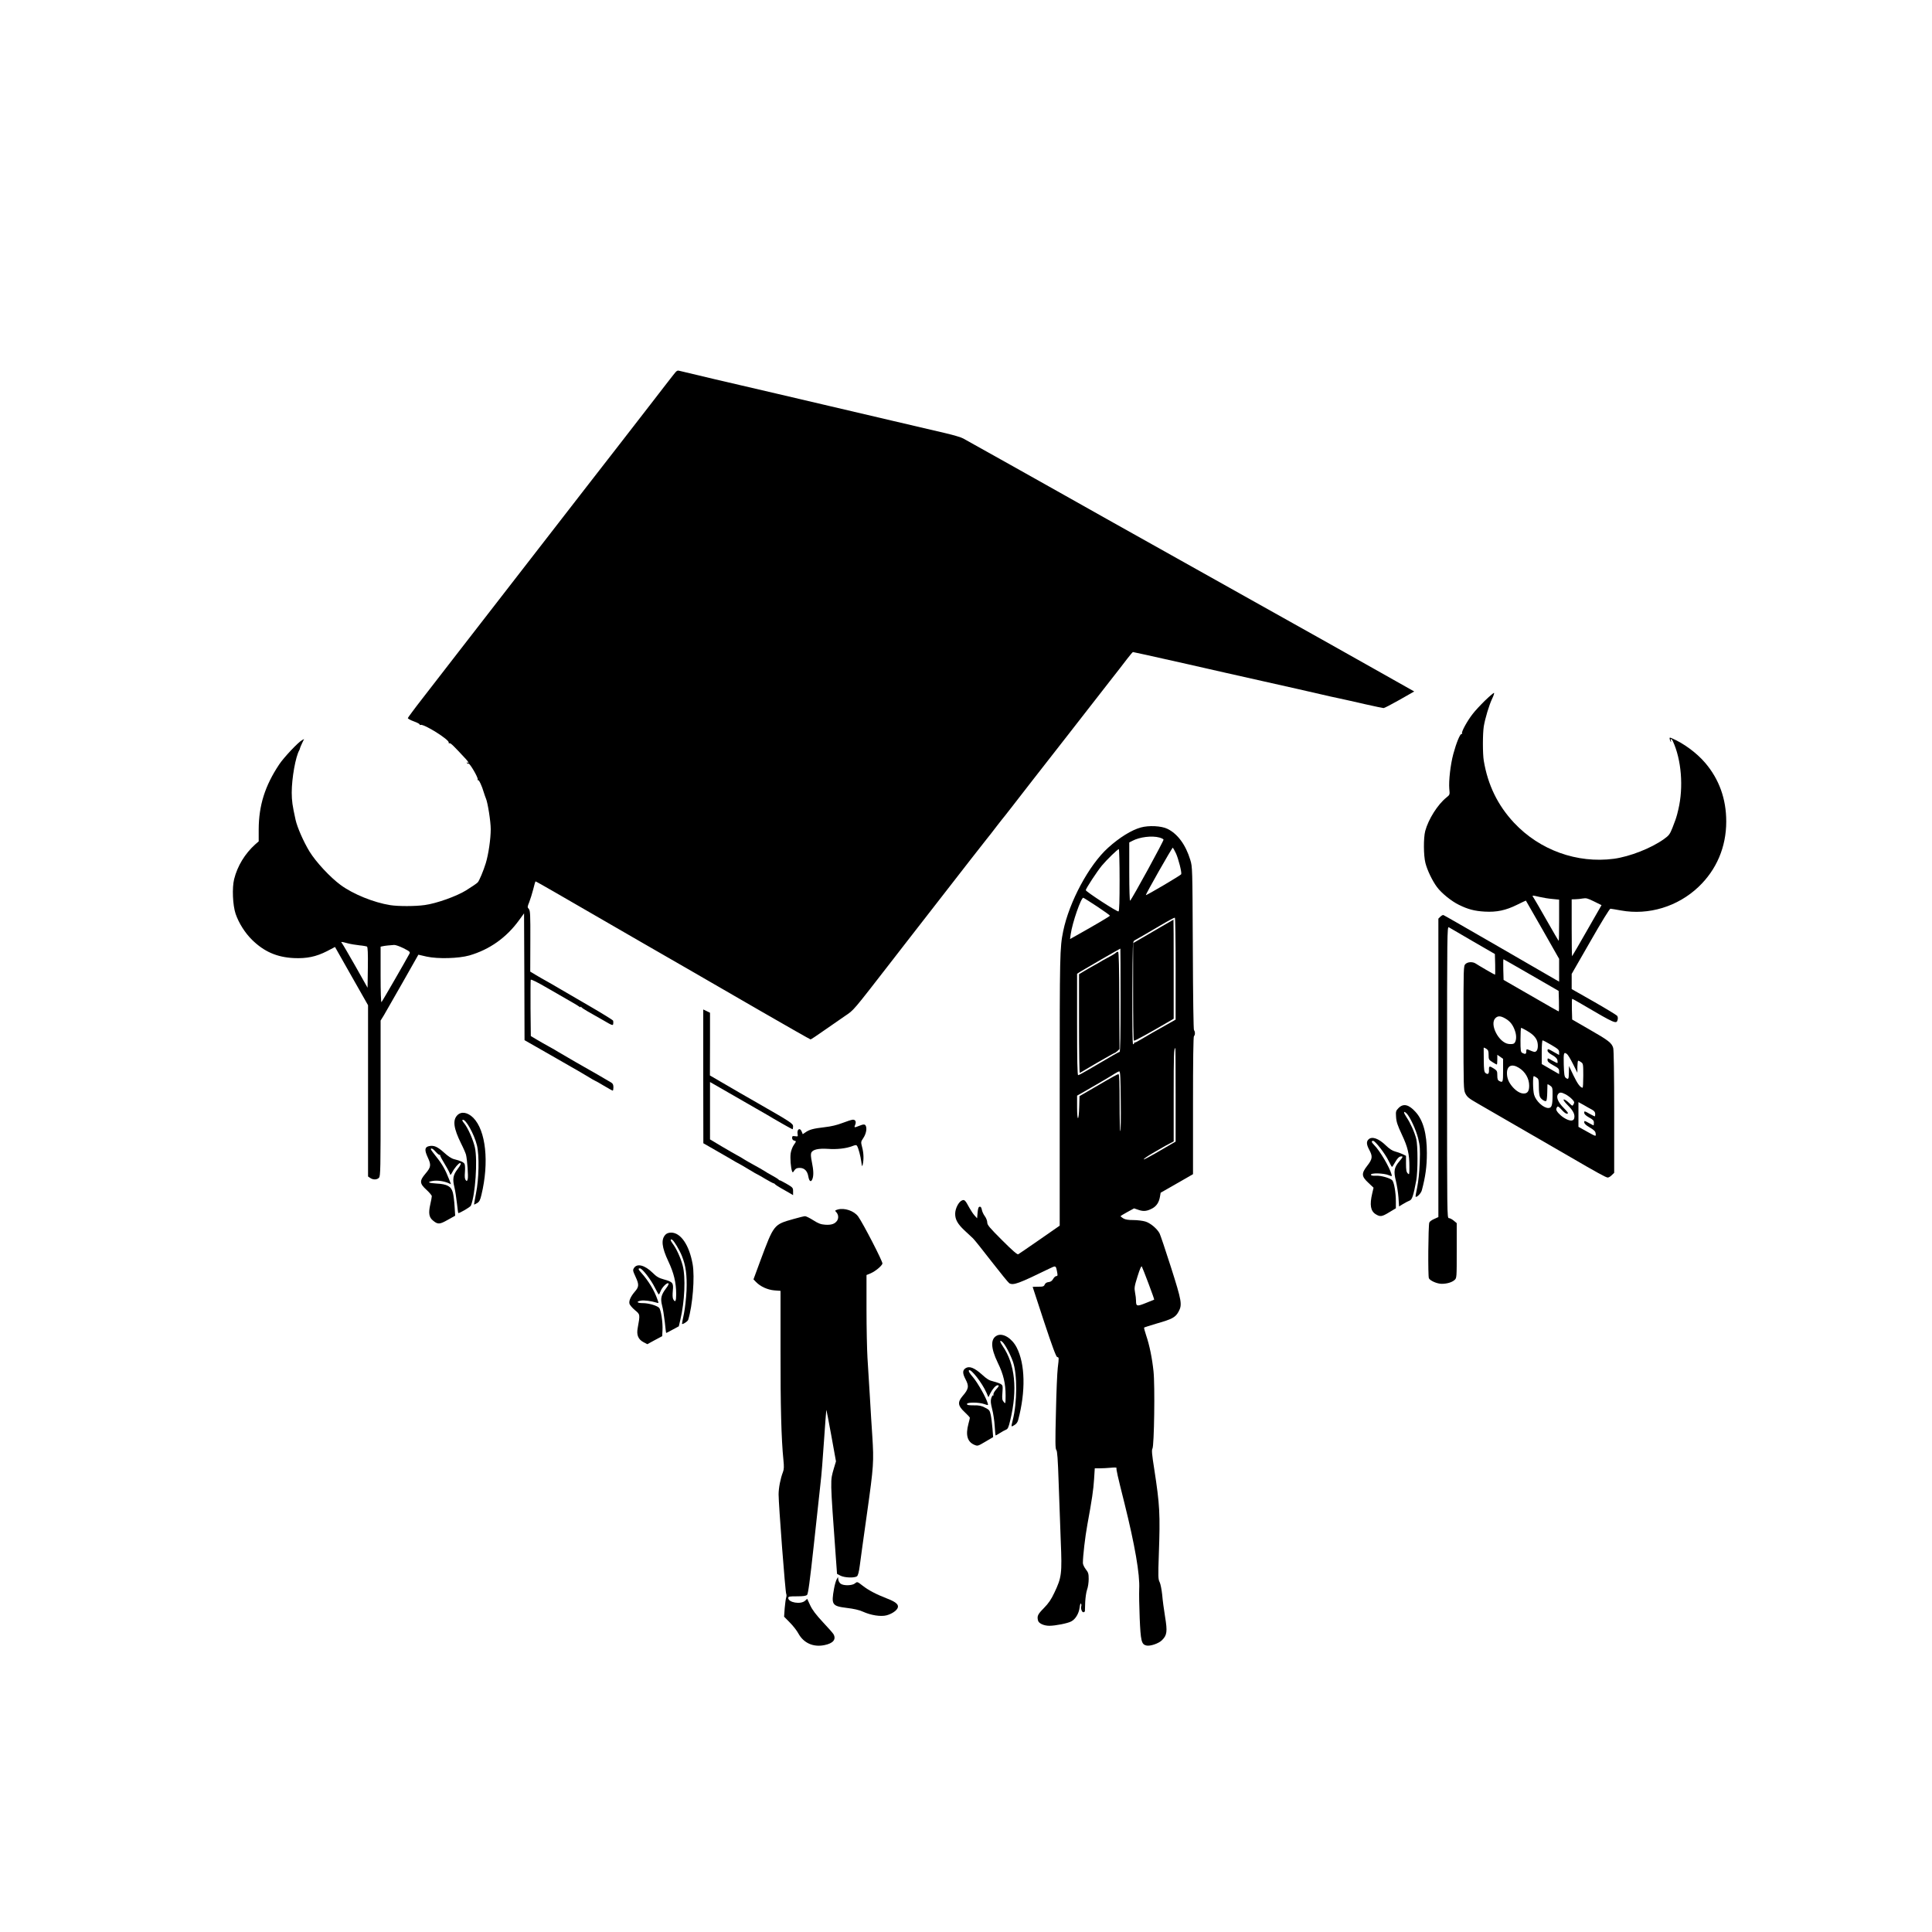 <?xml version="1.0" standalone="no"?>
<!DOCTYPE svg PUBLIC "-//W3C//DTD SVG 20010904//EN"
 "http://www.w3.org/TR/2001/REC-SVG-20010904/DTD/svg10.dtd">
<svg version="1.0" xmlns="http://www.w3.org/2000/svg"
 width="2000pt" height="2000pt" viewBox="0 0 2000 2000"
 preserveAspectRatio="xMidYMid meet">
<g transform="translate(0,2000) scale(0.1,-0.1)"
fill="#000000" stroke="none">
<path d="M6971 16120 c-22 -27 -128 -165 -237 -306 -110 -141 -255 -329 -324
-418 -69 -88 -220 -282 -335 -431 -115 -148 -270 -349 -345 -445 -124 -159
-338 -435 -981 -1265 -123 -159 -292 -377 -374 -483 -83 -106 -151 -199 -153
-205 -1 -7 27 -22 63 -35 36 -13 63 -28 60 -33 -4 -5 0 -6 8 -3 34 13 302
-155 292 -183 -2 -7 2 -10 9 -7 11 4 47 -32 167 -162 30 -32 38 -51 17 -38 -7
4 -8 3 -4 -5 4 -6 11 -9 16 -6 12 7 102 -146 95 -163 -3 -7 -1 -11 4 -8 9 6
40 -60 60 -129 7 -22 16 -49 21 -60 19 -42 50 -239 50 -318 0 -101 -23 -259
-51 -352 -24 -78 -68 -184 -84 -200 -9 -10 -64 -47 -120 -82 -98 -61 -308
-136 -428 -152 -99 -14 -273 -14 -357 -1 -171 27 -385 114 -513 208 -109 80
-256 238 -323 347 -62 102 -126 248 -144 327 -34 155 -39 193 -40 283 0 150
40 374 79 440 3 6 6 15 7 21 1 5 11 29 22 52 l20 42 -21 -12 c-39 -20 -191
-181 -238 -253 -146 -220 -210 -422 -211 -671 l0 -124 -37 -32 c-105 -95 -183
-222 -217 -358 -23 -91 -15 -270 15 -360 34 -98 97 -197 171 -270 125 -122
256 -179 431 -188 135 -6 231 14 345 72 l82 43 171 -302 171 -301 0 -887 0
-886 22 -15 c30 -21 71 -20 91 2 16 17 17 88 17 823 l0 804 34 55 c18 30 106
184 195 341 l162 286 87 -20 c116 -25 330 -19 440 12 210 61 384 184 516 366
l51 70 3 -657 2 -656 123 -70 c67 -38 167 -95 222 -127 55 -32 119 -68 141
-81 23 -12 87 -50 143 -83 55 -34 102 -61 105 -61 3 0 42 -22 88 -50 46 -27
86 -50 91 -50 4 0 7 16 7 35 0 25 -6 38 -22 48 -42 26 -212 124 -368 212 -85
49 -166 96 -180 105 -14 9 -56 34 -95 55 -38 21 -97 54 -130 74 l-60 36 -3
285 c-1 157 0 290 2 297 4 8 68 -24 188 -94 101 -58 210 -121 243 -140 33 -19
66 -39 73 -45 6 -6 12 -7 12 -2 0 5 4 4 8 -2 4 -6 32 -25 62 -42 30 -17 102
-58 160 -91 97 -57 105 -60 108 -40 2 11 1 26 -1 33 -3 7 -113 75 -244 151
-131 76 -274 159 -318 185 -45 27 -103 60 -130 75 -28 15 -76 43 -108 62 l-58
35 1 315 c1 282 -1 317 -16 334 -16 17 -15 22 5 71 11 29 30 89 41 132 11 44
21 81 23 82 1 2 90 -48 197 -110 446 -258 727 -420 886 -512 93 -53 212 -122
264 -152 52 -30 183 -105 290 -167 107 -62 422 -244 699 -404 277 -160 508
-291 512 -291 5 0 71 44 146 97 76 53 170 118 208 144 98 67 71 35 500 588 44
57 94 121 110 142 200 257 483 620 695 894 63 81 135 173 160 204 25 31 75 94
110 141 36 46 73 94 83 105 9 12 39 49 65 83 85 110 303 391 578 742 148 190
281 361 296 380 14 19 81 105 148 190 67 85 147 188 177 228 30 39 58 72 61
72 7 0 163 -35 560 -124 111 -25 293 -67 405 -92 214 -48 503 -113 752 -169
83 -19 191 -43 240 -55 50 -12 131 -30 180 -40 50 -11 170 -37 267 -60 98 -22
184 -40 191 -40 8 0 83 39 166 86 l151 86 -417 235 c-230 129 -456 256 -503
283 -47 26 -440 247 -875 490 -1400 784 -1698 951 -1810 1015 -60 34 -317 178
-570 320 -253 141 -475 266 -494 276 -18 11 -99 35 -180 54 -80 18 -330 77
-556 130 -225 53 -513 120 -640 150 -126 30 -376 88 -555 130 -179 42 -469
110 -644 150 -175 41 -334 79 -353 84 -32 9 -35 8 -72 -39z m-3372 -5885 c30
-8 85 -17 122 -21 36 -3 72 -10 78 -13 8 -5 11 -68 9 -217 l-3 -209 -124 220
c-69 121 -131 228 -139 238 -18 21 -13 21 57 2z m578 -51 c67 -34 71 -39 61
-58 -39 -73 -281 -493 -289 -500 -5 -6 -9 101 -9 282 l0 292 23 5 c22 5 71 10
117 13 14 1 57 -14 97 -34z"/>
<path d="M15374 12749 c-47 -46 -106 -109 -129 -140 -56 -71 -118 -185 -110
-199 4 -6 1 -9 -5 -8 -15 4 -55 -94 -85 -206 -30 -110 -49 -280 -42 -362 6
-61 6 -61 -30 -90 -90 -72 -186 -224 -219 -346 -19 -72 -18 -254 2 -332 19
-75 72 -185 119 -248 46 -63 151 -148 228 -185 93 -46 162 -64 267 -70 124 -7
218 13 335 71 49 24 90 44 91 43 1 -1 79 -137 173 -302 l171 -301 0 -118 0
-118 -42 24 c-24 14 -290 168 -593 343 -302 174 -555 320 -562 322 -6 3 -21
-5 -32 -16 l-21 -21 0 -1545 0 -1544 -44 -20 c-24 -10 -47 -27 -50 -37 -11
-35 -15 -558 -4 -577 14 -26 85 -57 133 -57 55 0 107 16 133 40 22 20 22 25
22 305 l0 283 -31 26 c-17 14 -39 26 -50 26 -19 0 -19 27 -19 1510 0 1436 1
1510 18 1501 9 -6 121 -71 247 -144 l230 -133 3 -107 c1 -59 1 -107 -2 -107
-6 0 -171 96 -199 115 -31 21 -83 19 -107 -5 -20 -20 -20 -33 -20 -660 0 -615
1 -642 19 -679 20 -39 37 -52 131 -106 100 -58 833 -481 960 -555 264 -154
366 -210 383 -210 10 0 29 11 42 25 l25 24 0 628 c0 383 -4 642 -10 664 -15
52 -47 78 -245 191 l-180 104 -3 107 c-1 59 0 107 3 107 4 0 48 -24 98 -54
351 -206 361 -210 373 -161 4 15 1 32 -6 40 -7 8 -115 74 -241 146 l-229 130
0 79 0 78 194 338 c114 200 199 338 207 337 8 0 57 -9 109 -18 287 -52 588 40
803 244 187 178 287 413 287 677 0 233 -73 437 -218 607 -87 102 -223 203
-344 254 -24 11 -26 10 -23 -9 3 -11 7 -23 11 -27 4 -3 4 2 1 12 -9 25 8 21
20 -5 89 -191 112 -476 57 -708 -8 -36 -18 -72 -21 -80 -3 -8 -7 -20 -8 -25
-2 -6 -16 -44 -32 -85 -27 -67 -36 -79 -89 -117 -132 -94 -351 -180 -517 -203
-381 -50 -768 89 -1034 373 -169 181 -271 391 -313 642 -12 71 -12 278 0 355
14 84 55 221 87 288 14 29 23 56 19 59 -3 3 -44 -32 -92 -78z m564 -2034 c34
-8 94 -18 132 -21 l70 -7 0 -213 c0 -118 -2 -214 -4 -214 -2 0 -57 93 -122
208 -64 114 -126 219 -136 235 -22 31 -23 31 60 12z m491 -347 c-83 -145 -152
-265 -155 -267 -2 -2 -4 129 -4 292 l0 297 38 1 c20 0 55 4 77 8 35 6 50 2
117 -31 l77 -38 -150 -262z m-578 -462 l284 -164 3 -106 c1 -58 1 -106 -2
-106 -4 0 -79 42 -366 208 l-205 118 -3 107 c-1 59 -1 107 2 107 2 0 131 -74
287 -164z m-267 -450 c50 -29 79 -67 100 -130 18 -52 13 -107 -10 -127 -9 -7
-31 -9 -57 -6 -102 13 -200 204 -137 267 26 26 54 25 104 -4z m215 -122 c58
-33 89 -61 107 -96 19 -37 18 -102 -2 -119 -16 -13 -20 -12 -86 16 -15 6 -18
2 -18 -19 0 -28 -10 -32 -41 -16 -17 10 -19 22 -19 135 0 69 3 125 7 125 3 0
27 -12 52 -26z m260 -151 c71 -42 81 -51 81 -76 l0 -28 -54 30 c-62 36 -66 37
-66 14 0 -11 19 -29 49 -45 33 -19 50 -36 53 -53 3 -13 3 -27 1 -29 -3 -2 -27
9 -54 25 -49 28 -49 28 -49 6 0 -17 15 -30 60 -55 52 -28 60 -37 60 -62 l0
-29 -90 52 -90 52 0 123 c0 70 4 122 9 122 6 0 46 -21 90 -47z m-649 -104 c0
-46 2 -50 40 -74 22 -14 42 -25 45 -25 3 0 5 23 5 51 l0 50 30 -21 30 -21 0
-120 c0 -123 -2 -129 -41 -109 -15 8 -19 22 -19 58 0 43 -3 49 -35 70 -47 30
-53 28 -51 -15 1 -40 -11 -50 -36 -31 -14 11 -17 34 -18 133 -1 66 -1 123 -1
128 1 4 12 0 26 -9 21 -14 25 -24 25 -65z m812 9 c9 -7 37 -53 62 -103 l45
-90 0 63 c1 34 4 62 9 62 4 0 18 -7 30 -16 21 -14 22 -22 22 -140 0 -68 -3
-124 -7 -124 -24 1 -53 41 -95 128 l-46 97 -1 -67 c-1 -70 -5 -77 -33 -55 -13
10 -17 36 -20 135 -3 125 0 136 34 110z m-500 -141 c67 -40 108 -112 108 -186
0 -56 -17 -81 -56 -81 -36 0 -76 24 -114 66 -42 48 -60 92 -60 145 0 77 50
100 122 56z m186 -103 c20 -13 22 -24 22 -94 0 -44 5 -90 11 -103 12 -27 55
-55 66 -43 5 4 9 42 10 84 1 42 2 81 2 85 1 5 13 0 27 -11 26 -18 27 -23 26
-111 -1 -96 -10 -121 -44 -121 -51 0 -129 72 -147 137 -13 44 -15 193 -3 193
4 0 18 -7 30 -16z m300 -173 c20 -11 50 -33 65 -49 25 -26 27 -33 17 -52 -12
-22 -12 -22 -50 15 -21 21 -44 35 -52 33 -8 -3 7 -25 44 -62 57 -57 75 -97 63
-136 -9 -30 -53 -25 -107 10 -43 28 -78 68 -78 87 0 4 4 15 9 23 8 11 17 5 48
-29 25 -28 45 -42 57 -40 15 3 7 15 -37 60 -60 60 -81 115 -57 144 16 20 33
19 78 -4z m272 -158 c31 -18 38 -32 31 -69 0 -3 -26 9 -56 26 -52 30 -55 30
-55 11 0 -15 15 -29 50 -49 41 -22 50 -32 50 -54 0 -16 -2 -28 -4 -28 -2 0
-24 12 -50 26 -44 24 -46 25 -46 6 0 -13 18 -31 58 -54 45 -27 58 -40 60 -62
4 -33 7 -34 -97 24 l-81 45 0 128 0 128 53 -29 c28 -17 68 -39 87 -49z"/>
<path d="M11810 11434 c-96 -26 -222 -104 -339 -210 -198 -178 -403 -561 -465
-864 -35 -172 -36 -238 -36 -1646 l0 -1402 -207 -144 c-115 -79 -214 -148
-222 -152 -9 -6 -58 36 -167 145 -132 132 -154 158 -154 184 0 17 -11 46 -25
65 -14 18 -28 49 -31 67 -5 24 -11 33 -23 31 -12 -2 -17 -18 -21 -61 l-5 -59
-26 29 c-14 15 -38 51 -53 78 -45 83 -52 90 -80 77 -33 -15 -68 -84 -68 -136
-1 -59 25 -106 95 -172 34 -31 74 -68 89 -83 15 -14 102 -123 193 -241 92
-118 174 -219 183 -224 42 -24 96 -4 412 150 72 35 70 36 84 -38 6 -31 4 -38
-9 -38 -9 0 -24 -13 -33 -30 -12 -20 -26 -30 -47 -32 -20 -2 -33 -11 -40 -25
-8 -20 -17 -23 -67 -23 -32 0 -58 -1 -58 -2 0 -2 54 -165 119 -363 84 -254
124 -361 135 -363 19 -4 19 -3 6 -112 -6 -47 -15 -254 -19 -460 -8 -308 -7
-378 4 -390 10 -11 16 -95 24 -335 6 -176 16 -450 22 -610 14 -337 9 -374 -66
-532 -33 -70 -59 -109 -109 -160 -65 -66 -72 -83 -60 -130 8 -29 61 -53 117
-53 61 0 189 25 226 45 43 22 79 80 87 143 4 32 10 49 14 41 5 -7 6 -18 3 -26
-8 -21 6 -63 22 -63 8 0 15 6 16 13 0 6 2 48 3 92 2 44 10 102 19 128 10 26
17 76 17 111 0 55 -4 68 -30 101 -16 21 -30 50 -30 64 0 72 23 271 46 396 48
262 63 362 70 474 l7 111 52 0 c29 0 80 3 114 6 35 4 61 3 59 -2 -4 -15 10
-78 82 -364 108 -434 161 -739 153 -890 -2 -47 0 -182 5 -300 10 -235 18 -272
68 -284 39 -10 128 20 163 55 52 52 57 89 32 241 -12 73 -26 176 -30 229 -6
55 -17 111 -26 130 -16 30 -17 56 -9 284 15 425 10 514 -47 885 -25 157 -28
199 -19 214 18 28 27 657 11 801 -14 134 -41 268 -76 371 -14 42 -24 79 -21
81 3 3 63 22 134 43 157 45 190 63 222 121 40 73 34 108 -79 463 -56 176 -109
332 -117 348 -26 49 -96 108 -148 123 -27 8 -83 15 -124 15 -52 0 -83 5 -103
17 -16 10 -29 20 -29 23 0 3 32 22 70 43 l70 38 47 -16 c52 -18 89 -13 144 17
42 24 67 62 77 120 l7 41 168 96 167 96 0 712 c0 464 3 714 10 718 13 8 13 48
0 61 -5 5 -10 332 -12 849 -4 837 -4 840 -26 913 -48 158 -132 271 -237 322
-63 31 -193 37 -275 14z m192 -104 c21 -6 40 -15 43 -21 6 -8 -322 -608 -346
-633 -5 -6 -9 114 -9 297 l0 306 33 17 c76 40 202 55 279 34z m171 -163 c25
-53 62 -197 55 -217 -3 -10 -360 -221 -366 -216 -5 6 272 494 279 491 3 -3 18
-28 32 -58z m-583 -276 c0 -216 -3 -322 -11 -326 -12 -8 -338 205 -339 220 0
16 115 192 167 255 50 60 163 170 175 170 4 0 8 -144 8 -319z m-231 -276 c72
-48 131 -90 131 -94 0 -6 -149 -94 -354 -209 l-59 -33 7 50 c16 118 109 386
131 377 7 -2 72 -44 144 -91z m811 -642 l0 -528 -97 -55 c-53 -30 -119 -68
-147 -83 -28 -16 -78 -45 -111 -65 -33 -20 -63 -36 -67 -34 -5 1 -8 -3 -8 -8
0 -6 -5 -10 -10 -10 -7 0 -9 179 -8 532 3 521 3 533 23 543 23 12 136 78 250
145 98 58 157 90 167 90 5 0 8 -237 8 -527z m-570 -328 c0 -346 -3 -535 -10
-535 -9 0 -54 -25 -327 -186 -50 -30 -96 -54 -102 -54 -8 0 -11 157 -11 525
l0 525 38 24 c42 26 405 236 410 236 1 0 2 -241 2 -535z m570 -979 l0 -484
-42 -24 c-24 -14 -98 -57 -165 -96 -68 -39 -123 -68 -123 -64 0 8 40 35 115
78 28 16 64 37 80 46 17 10 49 28 73 40 l42 22 0 476 c0 421 2 490 17 490 2 0
3 -218 3 -484z m-568 -66 c2 -171 0 -310 -4 -310 -5 0 -8 133 -8 295 0 200 -3
295 -11 295 -12 0 -59 -26 -259 -143 l-145 -84 -3 -109 c-4 -154 -22 -160 -22
-7 l0 121 78 44 c153 88 278 161 312 184 19 12 40 23 47 23 10 1 13 -73 15
-309z m288 -1889 c34 -89 60 -164 58 -165 -1 -1 -41 -17 -87 -35 -92 -37 -101
-35 -101 25 0 17 -4 55 -10 84 -9 48 -7 63 26 168 24 77 39 111 44 101 5 -8
36 -88 70 -178z"/>
<path d="M12015 10403 c-71 -41 -165 -96 -207 -121 l-78 -45 0 -503 c0 -276 3
-505 8 -507 6 -5 148 73 345 188 l67 39 0 513 c0 282 -1 513 -2 513 -2 -1 -61
-35 -133 -77z"/>
<path d="M11550 10136 c-8 -8 -46 -31 -85 -51 -38 -20 -74 -40 -80 -45 -5 -4
-35 -21 -65 -37 -30 -17 -76 -43 -102 -59 l-48 -29 0 -513 c0 -282 3 -511 8
-509 4 3 85 50 180 106 96 55 177 101 181 101 4 0 17 9 29 20 l21 20 -2 502
c-1 332 -5 502 -12 505 -6 2 -17 -3 -25 -11z"/>
<path d="M7280 8857 l1 -692 70 -40 c39 -22 123 -70 186 -107 63 -38 117 -68
119 -68 2 0 44 -25 94 -55 50 -30 92 -55 95 -55 2 0 38 -20 79 -45 42 -25 81
-45 85 -45 5 0 11 -4 13 -8 2 -4 28 -22 58 -39 30 -17 72 -41 93 -53 l37 -22
0 39 c0 37 -2 40 -67 78 -38 22 -70 38 -72 37 -2 -2 -7 1 -10 6 -3 5 -33 24
-66 42 -33 18 -71 40 -85 50 -14 9 -61 36 -105 60 -44 24 -91 51 -105 60 -14
10 -45 28 -70 41 -25 13 -98 56 -163 94 l-117 70 0 297 0 297 188 -108 c103
-59 232 -133 287 -165 55 -31 107 -61 115 -66 67 -41 258 -150 264 -150 3 0 6
13 6 29 0 30 -18 42 -365 241 -125 71 -244 140 -393 227 l-103 60 1 325 0 324
-35 17 -35 17 0 -693z"/>
<path d="M14478 8530 c-28 -29 -30 -35 -26 -93 3 -50 15 -86 60 -182 62 -132
78 -201 78 -335 0 -80 -1 -83 -17 -67 -14 14 -18 35 -18 100 l0 82 -35 17
c-19 9 -54 22 -78 28 -29 7 -60 28 -95 62 -76 74 -146 98 -181 62 -23 -22 -20
-54 9 -108 36 -67 33 -94 -20 -162 -64 -82 -62 -111 10 -178 l54 -51 -14 -60
c-28 -118 -17 -182 37 -215 46 -28 63 -26 140 21 l68 41 0 70 c0 94 -19 204
-39 221 -27 24 -118 49 -168 46 -30 -2 -48 1 -51 9 -7 22 132 19 186 -4 32
-13 33 -13 27 9 -22 78 -122 247 -181 305 -27 28 -31 42 -9 42 21 0 125 -134
160 -208 17 -34 32 -62 35 -62 3 1 19 24 35 53 20 35 38 53 53 55 30 5 28 -3
-13 -51 -53 -62 -60 -102 -35 -200 11 -45 23 -123 27 -174 l6 -92 41 25 c23
14 53 30 67 35 27 10 40 48 70 209 17 93 17 362 0 430 -18 71 -61 166 -101
225 -33 49 -34 71 -1 41 35 -32 100 -172 122 -262 19 -79 21 -108 16 -249 -4
-101 -14 -195 -26 -255 -11 -52 -19 -96 -17 -98 12 -11 57 35 65 67 37 139 52
245 52 385 0 198 -38 339 -117 425 -70 78 -126 91 -176 41z"/>
<path d="M4735 8456 c-51 -51 -40 -136 39 -295 24 -47 46 -99 50 -114 13 -54
25 -224 18 -251 -7 -25 -9 -27 -21 -12 -10 12 -12 35 -8 84 3 37 1 74 -4 83
-9 18 -40 32 -107 49 -29 7 -63 30 -107 70 -68 61 -104 76 -155 65 -44 -10
-47 -40 -12 -116 37 -79 34 -101 -24 -169 -63 -74 -61 -102 11 -167 30 -28 55
-57 55 -66 0 -8 -7 -47 -16 -86 -20 -89 -13 -132 27 -165 51 -43 69 -42 154 6
l77 43 -6 95 c-3 52 -11 117 -18 144 -17 65 -58 88 -169 94 -86 5 -102 16 -39
27 45 8 109 -1 157 -20 l32 -14 -20 51 c-38 98 -72 158 -130 230 -32 40 -59
76 -59 81 0 17 24 5 52 -28 17 -19 34 -32 38 -30 4 2 7 -1 7 -8 0 -7 24 -50
52 -96 28 -46 51 -91 51 -100 1 -9 10 2 22 24 21 42 66 95 80 95 16 0 7 -20
-27 -65 -45 -59 -52 -101 -31 -185 9 -37 20 -111 26 -165 6 -54 12 -100 14
-102 7 -7 126 62 131 77 46 114 70 470 41 602 -19 83 -73 204 -112 251 -18 21
-22 33 -14 35 30 10 118 -147 147 -263 26 -105 21 -353 -10 -502 -12 -62 -21
-113 -19 -113 2 0 16 7 32 16 22 14 31 30 44 86 81 336 46 665 -85 797 -58 57
-123 68 -164 27z"/>
<path d="M8721 8375 c-58 -22 -116 -36 -187 -44 -113 -13 -155 -24 -196 -53
l-28 -19 -10 25 c-18 48 -53 27 -43 -26 4 -23 2 -24 -26 -20 -27 4 -31 1 -31
-18 0 -13 8 -24 20 -27 25 -7 25 -5 -4 -48 -13 -19 -27 -57 -31 -84 -7 -49 1
-148 14 -185 7 -17 9 -16 24 8 14 20 26 26 55 26 49 0 80 -31 90 -90 9 -51 28
-62 42 -25 14 37 12 91 -6 178 -11 55 -12 81 -5 96 17 32 75 44 171 38 93 -7
191 4 254 29 32 12 41 13 48 2 14 -22 36 -103 44 -164 7 -52 9 -55 15 -29 12
52 10 119 -6 178 -14 55 -14 57 10 93 28 41 40 92 30 123 -8 25 -23 26 -72 6
-48 -20 -54 -19 -41 9 14 33 4 56 -24 55 -13 -1 -61 -16 -107 -34z"/>
<path d="M8672 7479 c-29 -9 -31 -11 -17 -25 24 -25 29 -61 11 -90 -23 -34
-60 -47 -126 -42 -43 3 -69 13 -121 46 -36 23 -75 42 -85 42 -10 0 -64 -13
-119 -29 -206 -58 -203 -54 -345 -435 l-70 -190 26 -27 c45 -47 120 -81 190
-87 l64 -5 0 -616 c-1 -573 8 -919 30 -1135 7 -69 6 -96 -5 -125 -25 -63 -45
-164 -45 -231 0 -102 69 -1013 79 -1030 4 -8 4 -26 -1 -39 -4 -13 -11 -63 -15
-110 l-6 -87 59 -60 c33 -33 73 -84 89 -114 54 -99 155 -144 270 -120 89 18
123 58 94 112 -6 11 -56 68 -111 126 -72 78 -108 125 -131 174 l-31 67 -21
-19 c-44 -42 -175 -20 -175 28 0 15 11 17 90 17 67 0 93 4 105 15 11 12 28
135 70 520 30 278 61 564 69 635 9 72 25 270 36 440 12 171 22 314 24 319 1 5
24 -112 51 -261 l49 -271 -22 -73 c-38 -135 -40 -85 21 -928 l12 -164 35 -18
c41 -22 147 -26 172 -6 10 8 20 45 28 107 6 52 41 299 76 549 68 484 71 528
54 796 -6 83 -17 265 -25 405 -9 140 -20 323 -25 405 -5 83 -10 309 -10 503
l0 353 44 18 c49 22 112 74 121 100 6 18 -203 422 -252 489 -43 58 -142 91
-211 71z"/>
<path d="M6890 7220 c-49 -49 -40 -132 29 -278 57 -121 80 -217 81 -339 0 -74
-10 -91 -31 -52 -7 14 -8 45 -4 88 8 81 0 91 -94 117 -51 14 -74 27 -117 70
-79 77 -158 98 -190 49 -15 -23 -14 -28 16 -94 37 -79 35 -103 -9 -153 -42
-49 -62 -94 -55 -123 3 -14 29 -44 56 -67 56 -46 55 -43 29 -188 -13 -70 6
-116 62 -145 l38 -20 77 42 77 41 3 59 c5 83 -16 218 -36 236 -28 24 -109 47
-167 47 -61 0 -74 16 -20 26 32 6 108 -4 162 -21 23 -7 23 -7 9 32 -34 98 -94
195 -168 278 -31 34 -35 45 -13 45 23 0 113 -116 153 -197 20 -40 39 -73 42
-73 3 0 11 15 18 33 14 39 66 92 81 82 7 -4 -2 -23 -24 -52 -51 -67 -60 -105
-41 -178 9 -33 21 -109 28 -170 6 -60 12 -111 14 -113 1 -2 31 13 66 33 l65
35 16 68 c45 189 56 441 24 562 -21 79 -66 177 -103 225 -26 34 -28 55 -4 40
18 -11 74 -105 98 -164 42 -103 55 -202 49 -361 -4 -81 -16 -187 -27 -240 -11
-52 -20 -98 -20 -103 0 -14 59 23 64 40 46 147 70 445 46 577 -35 197 -123
326 -222 326 -25 0 -45 -7 -58 -20z"/>
<path d="M10324 6176 c-72 -32 -70 -128 5 -283 59 -120 81 -216 81 -340 -1
-88 -1 -88 -20 -65 -16 19 -18 33 -13 96 5 70 4 75 -18 89 -13 8 -48 20 -77
27 -41 9 -66 24 -117 71 -78 70 -131 91 -170 65 -32 -21 -32 -53 0 -114 38
-72 34 -100 -32 -176 -52 -62 -47 -99 22 -163 30 -28 55 -55 55 -60 0 -4 -7
-33 -15 -63 -31 -116 -11 -186 62 -217 34 -14 36 -13 114 33 l80 47 -7 90 c-4
49 -12 113 -18 140 -10 47 -15 53 -59 75 -37 20 -62 25 -117 24 -54 0 -70 3
-70 14 0 19 124 19 179 -1 42 -14 42 -14 36 8 -16 57 -101 208 -150 267 -39
45 -52 67 -44 75 19 19 136 -130 181 -233 l20 -46 19 39 c23 46 57 85 76 85
19 0 16 -9 -18 -47 -17 -20 -28 -42 -25 -50 3 -8 2 -11 -4 -8 -5 3 -13 -11
-19 -30 -8 -29 -5 -53 10 -113 11 -42 23 -121 26 -174 3 -54 8 -98 10 -98 2 0
22 11 44 25 22 14 50 30 63 35 19 7 27 24 44 97 77 319 50 582 -78 768 -32 46
-34 69 -5 45 28 -23 85 -131 112 -209 45 -133 43 -419 -3 -602 -18 -74 -19
-73 16 -52 20 11 34 30 40 53 79 296 73 580 -16 752 -49 94 -139 150 -200 124z"/>
<path d="M8661 3650 c-8 -14 -20 -56 -27 -95 -30 -167 -21 -181 131 -200 75
-9 128 -21 168 -39 84 -38 185 -53 244 -38 52 14 98 44 114 73 18 35 -12 64
-103 99 -118 46 -195 86 -258 135 -55 43 -56 43 -79 24 -29 -24 -117 -26 -148
-4 -12 8 -23 28 -25 43 l-3 27 -14 -25z"/>
</g>
</svg>
